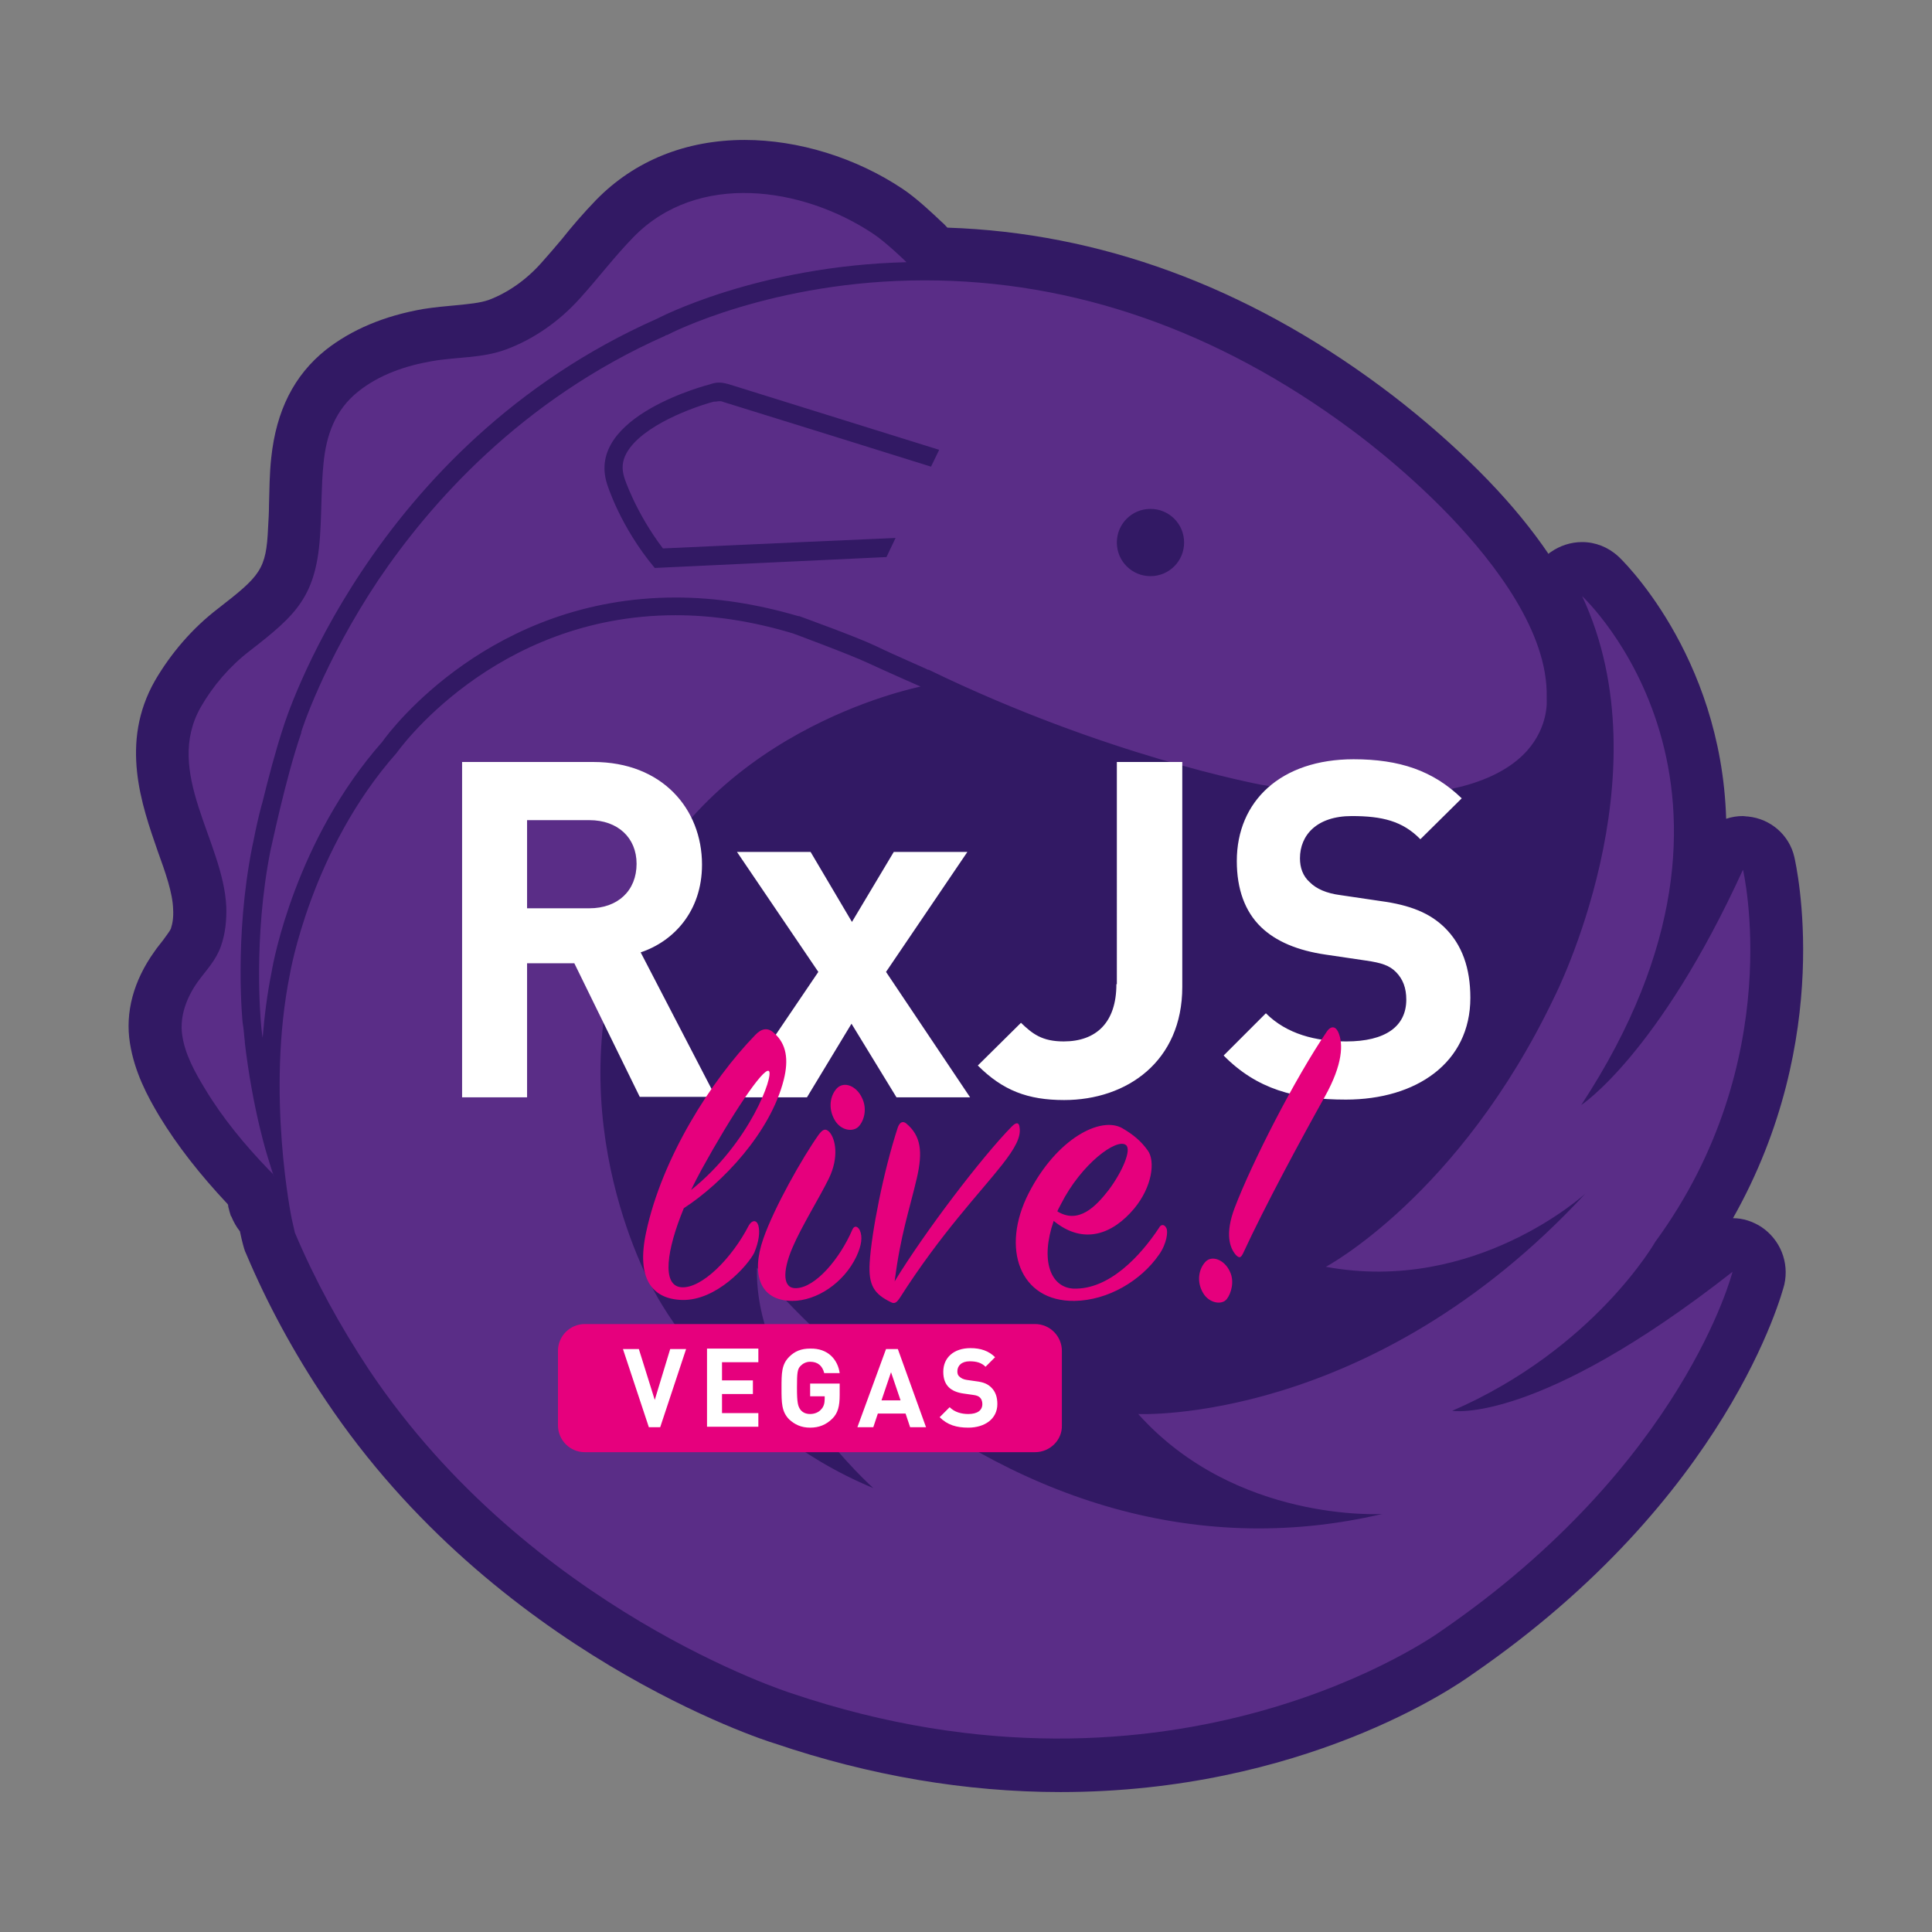 <?xml version="1.0" encoding="utf-8"?>
<!-- Generator: Adobe Illustrator 22.1.0, SVG Export Plug-In . SVG Version: 6.00 Build 0)  -->
<svg version="1.1" id="Ebene_1" xmlns="http://www.w3.org/2000/svg" xmlns:xlink="http://www.w3.org/1999/xlink" x="0px" y="0px"
	 viewBox="0 0 425.2 425.2" style="enable-background:new 0 0 425.2 425.2;" xml:space="preserve">
<rect x="0" y="0" width="425.2" height="425.2" fill="#808080" stroke="none"/>
<style type="text/css">
	.st0{fill:#321964;}
	.st1{fill:#5A2D87;}
	.st2{fill:#FFFFFF;}
	.st3{fill:#E6007D;}
</style>
<path class="st0" d="M387.6,270c-1.9-1.2-4-1.9-6.2-1.9c22.5-39.8,13.9-77.7,13.5-79.5c-1.1-4.8-5.2-8.4-10.2-8.9
	c-0.4,0-0.8-0.1-1.1-0.1c-1.3,0-2.5,0.2-3.7,0.6c-1.1-36.4-23.5-57.6-23.8-57.8c-2.2-2-5-3.1-7.9-3.1c-2.5,0-4.9,0.8-6.9,2.2
	c-0.2,0.1-0.3,0.2-0.5,0.4c-3.6-5.3-8-10.7-13.3-16.2C316.3,94.1,305,85.9,303.8,85c-29.7-22-61.8-33.8-95.3-34.9
	c-0.4-0.4-0.7-0.8-1.2-1.2c-2-1.9-5.6-5.3-8.6-7.3c-10.3-6.9-23-10.8-34.8-10.8c-13,0-24.3,4.6-32.7,13.2c-2.8,2.9-5.3,5.8-7.6,8.7
	c-1.5,1.8-3,3.5-4.5,5.2c-3.3,3.7-7.3,6.5-11.5,8.1c-2,0.7-4.4,0.9-7.4,1.2c-2.1,0.2-4.5,0.4-7,0.8c-8.7,1.5-15.9,4.6-21.5,9
	c-7,5.6-10.9,13.4-12,23.7c-0.4,3.6-0.4,7.1-0.5,10.4c0,1.7-0.1,3.3-0.2,5c-0.4,9.3-1.7,10.6-11.1,17.9c-5.6,4.3-10.3,9.8-13.8,15.8
	c-7.8,13.7-2.9,27.4,0.6,37.5c1.7,4.7,3.3,9.2,3.4,12.8c0.1,1.7-0.1,3.1-0.5,4.3c-0.2,0.5-1,1.5-1.7,2.5c-0.6,0.8-1.3,1.6-1.9,2.5
	c-4.6,6.4-6.5,13.4-5.4,20.2c1,6.3,3.8,11.6,6.5,16.1c3.9,6.4,8.8,12.7,15,19.3c0,0.1,0.1,0.1,0.1,0.2c0,0.3,0.1,0.7,0.2,1
	c0.1,0.5,0.3,1,0.4,1.4l0,0l0.1,0.1c0.5,1.2,1.1,2.3,1.9,3.3c0.1,0.6,0.6,2.7,0.9,3.7c0.1,0.4,0.3,0.9,0.5,1.3
	c4.6,10.9,10.5,21.8,17.5,32.2c37.2,55.6,96.3,74.8,98.8,75.5c20.9,7.1,42.1,10.7,62.9,10.7c53.2,0,86.9-23.2,90.6-25.9
	c56.3-38.7,68.2-83.9,68.7-85.8C393.8,277.8,391.8,272.8,387.6,270z"/>
<g>
	<path class="st1" d="M146.5,73.8l-0.1,0.1c-31.8,14.1-51.8,37-63.1,53.7c-12.2,18.3-17,33.4-17,33.5l0,0.1l0,0.1
		c-3.5,10.1-6.7,25.8-6.8,26c-3.8,19.3-2.1,37.3-2.1,37.5c0.1,1.2,0.2,2.4,0.4,3.6c0.4-4.8,1-9.7,2-14.6c0.3-2,5.3-29,24.3-50.5
		c2.1-3,24.1-31.8,64.6-31.8c8.8,0,17.8,1.4,27,4.1l0.1,0l0.1,0c0.5,0.2,12.5,4.5,16.9,6.6c4.1,2,11.4,5.1,11.4,5.2l0.1,0l0.1,0
		c39.1,19,72.7,25.2,73.1,25.3c9.6,1.6,18.4,2.4,26.1,2.4c15.5,0,26.7-3.4,32.5-9.9c4.8-5.4,4.3-11.2,4.3-11.2l0-0.3l0-0.3
		c0.3-14.2-11.3-29.3-21.1-39.6c-10.9-11.4-22-19.3-22.1-19.4l0,0l0,0c-29.3-21.7-60.9-32.7-93.7-32.7h0c-33.5,0-56.3,11.8-56.6,12
		L146.5,73.8z M253.2,112c4.1,0,7.4,3.3,7.4,7.4s-3.3,7.4-7.4,7.4c-4.1,0-7.4-3.3-7.4-7.4S249.1,112,253.2,112z M158.2,84.2
		c1.1,0,1.8,0.3,2,0.3L206.7,99l-1.8,3.7l-22.1-6.9l-23.5-7.3c-0.1,0-0.2-0.1-0.3-0.1c-0.2-0.1-0.4-0.1-0.7-0.1
		c-0.3,0-0.6,0.1-1,0.1l-0.1,0l-0.1,0c-4.2,1.1-15.8,5.2-19.2,11.3c-1,1.8-1.1,3.5-0.5,5.4c0,0.1,2.5,7.7,8.5,15.6l30.7-1.4
		l20.5-0.9l-2,4.2l-51,2.4c-7.7-9.2-10.5-18.5-10.5-18.5c-4.8-15,22.6-21.9,22.6-21.9C157,84.3,157.7,84.2,158.2,84.2z M319.6,310.5
		c31.3-13.6,44.7-37.2,44.7-37.2c29.2-39.9,19.3-81.9,19.3-81.9C365,232.1,348,243.2,348,243.2c45.8-69.8,0.2-112,0.2-112
		c18.6,39.7-6.1,88.2-6.1,88.2c-20.9,43.8-50.3,59.4-50.3,59.4c32.9,6.1,57.1-16.1,57.1-16.1c-47.2,51-98.4,48.5-98.4,48.5
		c21.5,24,53.7,22,53.7,22c-42.2,9.9-81.7-4.1-114.3-31.2c-6.1-5.1-11.9-10.5-17.4-16.3c0,0-4.9-5.2-5.8-6.6l-0.1-0.1
		c-0.7,25.2,25.6,48.5,25.6,48.5c-32.9-13.6-48.1-43.1-48.1-43.1s-22.2-37.9-6.1-80.9c15.9-42.6,63.4-52.1,64.6-52.4
		c0.2,0.1,0.5,0.2,0.7,0.3c-0.2-0.1-0.5-0.2-0.7-0.3c0,0-7.3-3.2-11.6-5.2c-4.3-2-16.5-6.5-16.5-6.5c-9.3-2.8-17.9-4-25.8-4
		c-40.2,0-61.4,30.3-61.4,30.3c-18.9,21.3-23.5,48.7-23.5,48.7c-5.3,26.3,0.4,53.8,0.4,53.8s0.5,2.2,0.7,3.1
		c4.4,10.4,9.9,20.5,16.4,30.3c35.4,52.8,92.7,71,92.7,71c85,28.8,143.1-13.6,143.1-13.6c53.5-36.7,64.2-79.1,64.2-79.1
		C338.2,313.7,319.6,310.5,319.6,310.5z M61.8,263.5C61.8,263.5,61.8,263.5,61.8,263.5C61.8,263.5,61.8,263.5,61.8,263.5
		C61.8,263.5,61.8,263.5,61.8,263.5z M59,254.9c0,0-3.4-10.4-5.2-26.1c0,0.2,0,0.4,0.1,0.6c0-0.3-0.1-0.6-0.1-0.9
		c-0.1-1.1-0.2-2.3-0.4-3.4c0,0-1.9-18.5,2.1-38.7c0,0,0.1-0.5,0.3-1.4c0.5-2.6,1.1-5.3,1.8-7.9c0-0.1,0.1-0.2,0.1-0.3c0,0,0,0,0,0
		c0,0,0,0,0,0c1.3-5.3,3-11.8,4.7-16.9c0,0,18.8-61.7,82.3-89.8c0,0,21.9-11.6,54.9-12.4c0,0,0,0-0.1,0c-0.1-0.1-4.5-4.4-7.4-6.3
		c-15.5-10.3-38.6-13.7-52.7,0.8c-4.2,4.3-7.8,9.1-11.8,13.5c-4.4,4.9-10,8.9-16.2,11.2c-5.4,2-10.8,1.6-16.4,2.6
		c-5.8,1-11.6,3-16.2,6.7c-5,4-7,9.5-7.6,15.8c-0.5,4.9-0.4,9.9-0.7,14.8c-0.7,14.5-5.3,18.5-15.6,26.5c-4.3,3.3-8,7.6-10.7,12.3
		c-8.2,14.4,4.9,29.4,5.6,43.9c0.1,3-0.2,6-1.2,8.8c-1.1,3.1-3.2,5.2-5.1,7.8c-2.4,3.4-4,7.5-3.4,11.7c0.6,4.2,2.8,8.2,5,11.8
		c3.9,6.5,8.8,12.4,14.1,17.9c0.3,0.3,0.6,0.6,0.9,0.9c0-0.1-0.1-0.3-0.1-0.4c0.1,0.4,0.3,0.9,0.4,1.3
		C59.9,257.9,59.5,256.5,59,254.9z M53.1,206.1c0,0.5,0,1-0.1,1.4c0,0,0,0.1,0,0.1C53.1,207.2,53.1,206.6,53.1,206.1z M55.6,241
		c0,0.2,0.1,0.5,0.1,0.7c0,0.2,0.1,0.3,0.1,0.5C55.7,241.8,55.7,241.4,55.6,241z"/>
</g>
<path class="st2" d="M154.5,190.3c0-12.3-8.8-22.6-23.9-22.6h-28.9v73.8H116V212h10.4l14.4,29.4h16.7L141,209.6
	C148.2,207.2,154.5,200.6,154.5,190.3z M129.7,199.9H116v-19.4h13.7c6.3,0,10.4,3.9,10.4,9.6C140.1,196,136,199.9,129.7,199.9z
	 M212.9,187.5h-16.2l-9.2,15.4l-9.1-15.4h-16.2l17.9,26.4l-18.7,27.6h16.2l9.8-16.2l9.9,16.2h16.2L195,213.9L212.9,187.5z
	 M245.7,216.6c0,8.5-4.5,12.6-11.6,12.6c-4.8,0-6.9-1.7-9.4-4.1l-9.5,9.4c5.5,5.5,11,7.6,19,7.6c13.8,0,26-8.5,26-24.9v-49.5h-14.4
	V216.6z M317.9,204.1c-3.2-3.1-7.4-4.9-14.1-5.8L295,197c-3.1-0.4-5.3-1.4-6.7-2.8c-1.6-1.4-2.2-3.3-2.2-5.3c0-5.1,3.7-9.3,11.4-9.3
	c6.7,0,11.2,1.1,15.1,5.1l9.1-9c-6.3-6.1-13.7-8.6-23.8-8.6c-16,0-25.7,9.2-25.7,22.4c0,6.2,1.8,11.1,5.3,14.5
	c3.3,3.2,8.1,5.2,14.3,6.1l8.8,1.3c3.5,0.5,5.2,1.1,6.6,2.5c1.6,1.6,2.3,3.6,2.3,6.1c0,5.9-4.6,9.2-13.2,9.2
	c-6.7,0-13.1-1.6-17.7-6.2l-9.3,9.3c7.3,7.4,15.7,9.7,26.9,9.7c15.5,0,27.4-8.1,27.4-22.4C323.6,213.1,321.8,207.9,317.9,204.1z"/>
<path class="st3" d="M166.9,269.7c-0.4-1.3-1.4-1.2-2.1,0c-3.7,7.2-10.4,14-14.9,13.6c-4.3-0.4-3.2-8.2,0.6-17.4
	c8.5-5.5,19.1-16.7,22-28.3c1.1-4.4,0.6-7.9-2.2-10.3c-1.3-1.2-2.7-1-4.1,0.5c-9.7,10-20.5,27-24,43.4c-2.2,10.2,1.3,14.7,7.9,14.9
	c7.6,0.2,14.5-7.6,15.9-10.4C167,273.3,167.3,271.2,166.9,269.7z M154.4,257.4c6.6-12,13.6-22.5,14.8-21.7
	c1.2,0.8-4.1,15.8-17.1,26.2C152.8,260.4,153.6,258.9,154.4,257.4z M184.2,239.5c-1.5,1.6-2,4.4-0.5,7c1.4,2.4,4.1,2.7,5.3,1.4
	c1.2-1.3,1.9-3.9,0.7-6.3C188.5,239,185.8,237.9,184.2,239.5z M187.6,270.6c-2.8,6.5-8.1,12.7-12.3,12.9c-3,0.2-3.2-3.5-0.9-8.9
	c2-4.7,6-11.1,8-15.2c2.3-4.7,1.5-8.8,0.1-10.3c-0.8-0.8-1.4-0.6-2.3,0.6c-3.5,4.9-9.8,16-12.2,22.9c-2.7,7.7-0.9,13.7,6.4,13.7
	c5.3,0,11.3-3.9,14.1-9.8c1.1-2.4,1.4-4.3,0.7-5.8C188.7,269.8,188,269.7,187.6,270.6z M222.7,247.9c-6.5,6.6-19.1,23.1-25.8,34.1
	c1.3-10.3,3.2-15.5,4.9-22.8c1.3-5.7,0.9-9.2-2.3-11.9c-0.8-0.7-1.5-0.3-1.9,0.8c-3.2,9.8-5.8,23.2-6.2,29.8c-0.3,5,1,6.9,4.7,8.7
	c0.9,0.5,1.4-0.2,1.9-0.9c9.1-14.3,17.8-23.3,22.5-29.3c3-3.8,4.2-6.2,3.9-8.2C224.3,247,223.7,246.9,222.7,247.9z M255.1,270.2
	c-4.1,6.2-11,13.7-18.9,13.4c-5-0.3-7.3-6.2-4.3-14.9c6.6,5.4,13,2.9,17.7-2.7c4-4.8,4.7-10.5,3-12.8c-1.5-2.1-3.2-3.5-5.6-4.9
	c-4.7-2.7-14.4,2.2-20.6,14.3c-6.2,12.1-2,23.9,10.1,23.7c7.3-0.1,14.6-4.4,18.6-10.2c1.7-2.4,2-5.1,1.6-5.8
	C256.3,269.4,255.5,269.4,255.1,270.2z M233.5,265c4.5-8.9,12.3-14.6,14.3-13c1.3,1-0.8,5.9-3.8,9.9c-2.8,3.6-6.6,7.6-11.3,4.7
	C232.9,266.1,233.2,265.6,233.5,265z M294.5,227.1c-0.6-1.3-1.6-1.3-2.4-0.2c-7.1,10.4-16.6,29-20.4,39c-2.1,5.6-1.1,8.7,0.3,10.3
	c0.8,0.8,1.1,0.6,1.6-0.4c4.8-10.4,12.8-25.2,18-34.5C295.5,234.3,295.7,229.7,294.5,227.1z M265.3,277.7c-1.5,1.6-2,4.4-0.5,6.9
	c1.3,2.2,4.1,2.7,5.2,1.3c1-1.3,1.7-3.9,0.7-6C269.5,277.2,266.7,276.2,265.3,277.7z"/>
<path class="st3" d="M227.8,319.6h-99.1c-3.3,0-5.9-2.7-5.9-5.9v-16.4c0-3.3,2.7-5.9,5.9-5.9h99.1c3.3,0,5.9,2.7,5.9,5.9v16.4
	C233.8,316.9,231.1,319.6,227.8,319.6z"/>
<g>
	<path class="st2" d="M145.3,314.1h-2.5l-5.7-17.2h3.5l3.5,11.2l3.4-11.2h3.5L145.3,314.1z"/>
	<path class="st2" d="M166.9,299.8h-8v4h6.8v3h-6.8v4.2h8v3h-11.3v-17.2h11.3V299.8z"/>
	<path class="st2" d="M184.8,302.2h-3.4c-0.4-1.6-1.4-2.5-3.1-2.5c-0.9,0-1.6,0.4-2.1,0.9c-0.7,0.7-0.8,1.5-0.8,4.8
		c0,3.3,0.2,4.1,0.8,4.9c0.5,0.6,1.2,0.9,2.1,0.9c1,0,1.9-0.4,2.4-1c0.6-0.6,0.8-1.4,0.8-2.3v-0.6h-3.2v-2.8h6.5v2.5
		c0,2.5-0.4,4-1.6,5.2c-1.4,1.4-3,2-4.9,2c-2,0-3.4-0.7-4.6-1.8c-1.7-1.7-1.7-3.7-1.7-6.9c0-3.3,0-5.2,1.7-6.9
		c1.2-1.2,2.6-1.8,4.6-1.8C182.3,296.7,184.4,299.3,184.8,302.2z"/>
	<path class="st2" d="M203.8,314.1h-3.5l-1-3h-6.1l-1,3h-3.5l6.3-17.2h2.6L203.8,314.1z M194,308.2h4.2l-2.1-6.2L194,308.2z"/>
	<path class="st2" d="M219,298.7l-2.1,2.1c-0.9-0.9-2-1.2-3.5-1.2c-1.8,0-2.7,1-2.7,2.2c0,0.5,0.1,0.9,0.5,1.2
		c0.3,0.3,0.8,0.6,1.6,0.7l2.1,0.3c1.6,0.2,2.5,0.6,3.3,1.4c0.9,0.9,1.3,2.1,1.3,3.6c0,3.3-2.8,5.2-6.4,5.2c-2.6,0-4.6-0.6-6.3-2.3
		l2.2-2.2c1.1,1.1,2.6,1.5,4.1,1.5c2,0,3.1-0.8,3.1-2.2c0-0.6-0.2-1.1-0.5-1.4c-0.3-0.3-0.7-0.5-1.5-0.6l-2.1-0.3
		c-1.5-0.2-2.6-0.7-3.3-1.4c-0.8-0.8-1.2-1.9-1.2-3.4c0-3.1,2.3-5.2,6-5.2C215.8,296.7,217.6,297.3,219,298.7z"/>
</g>
</svg>
